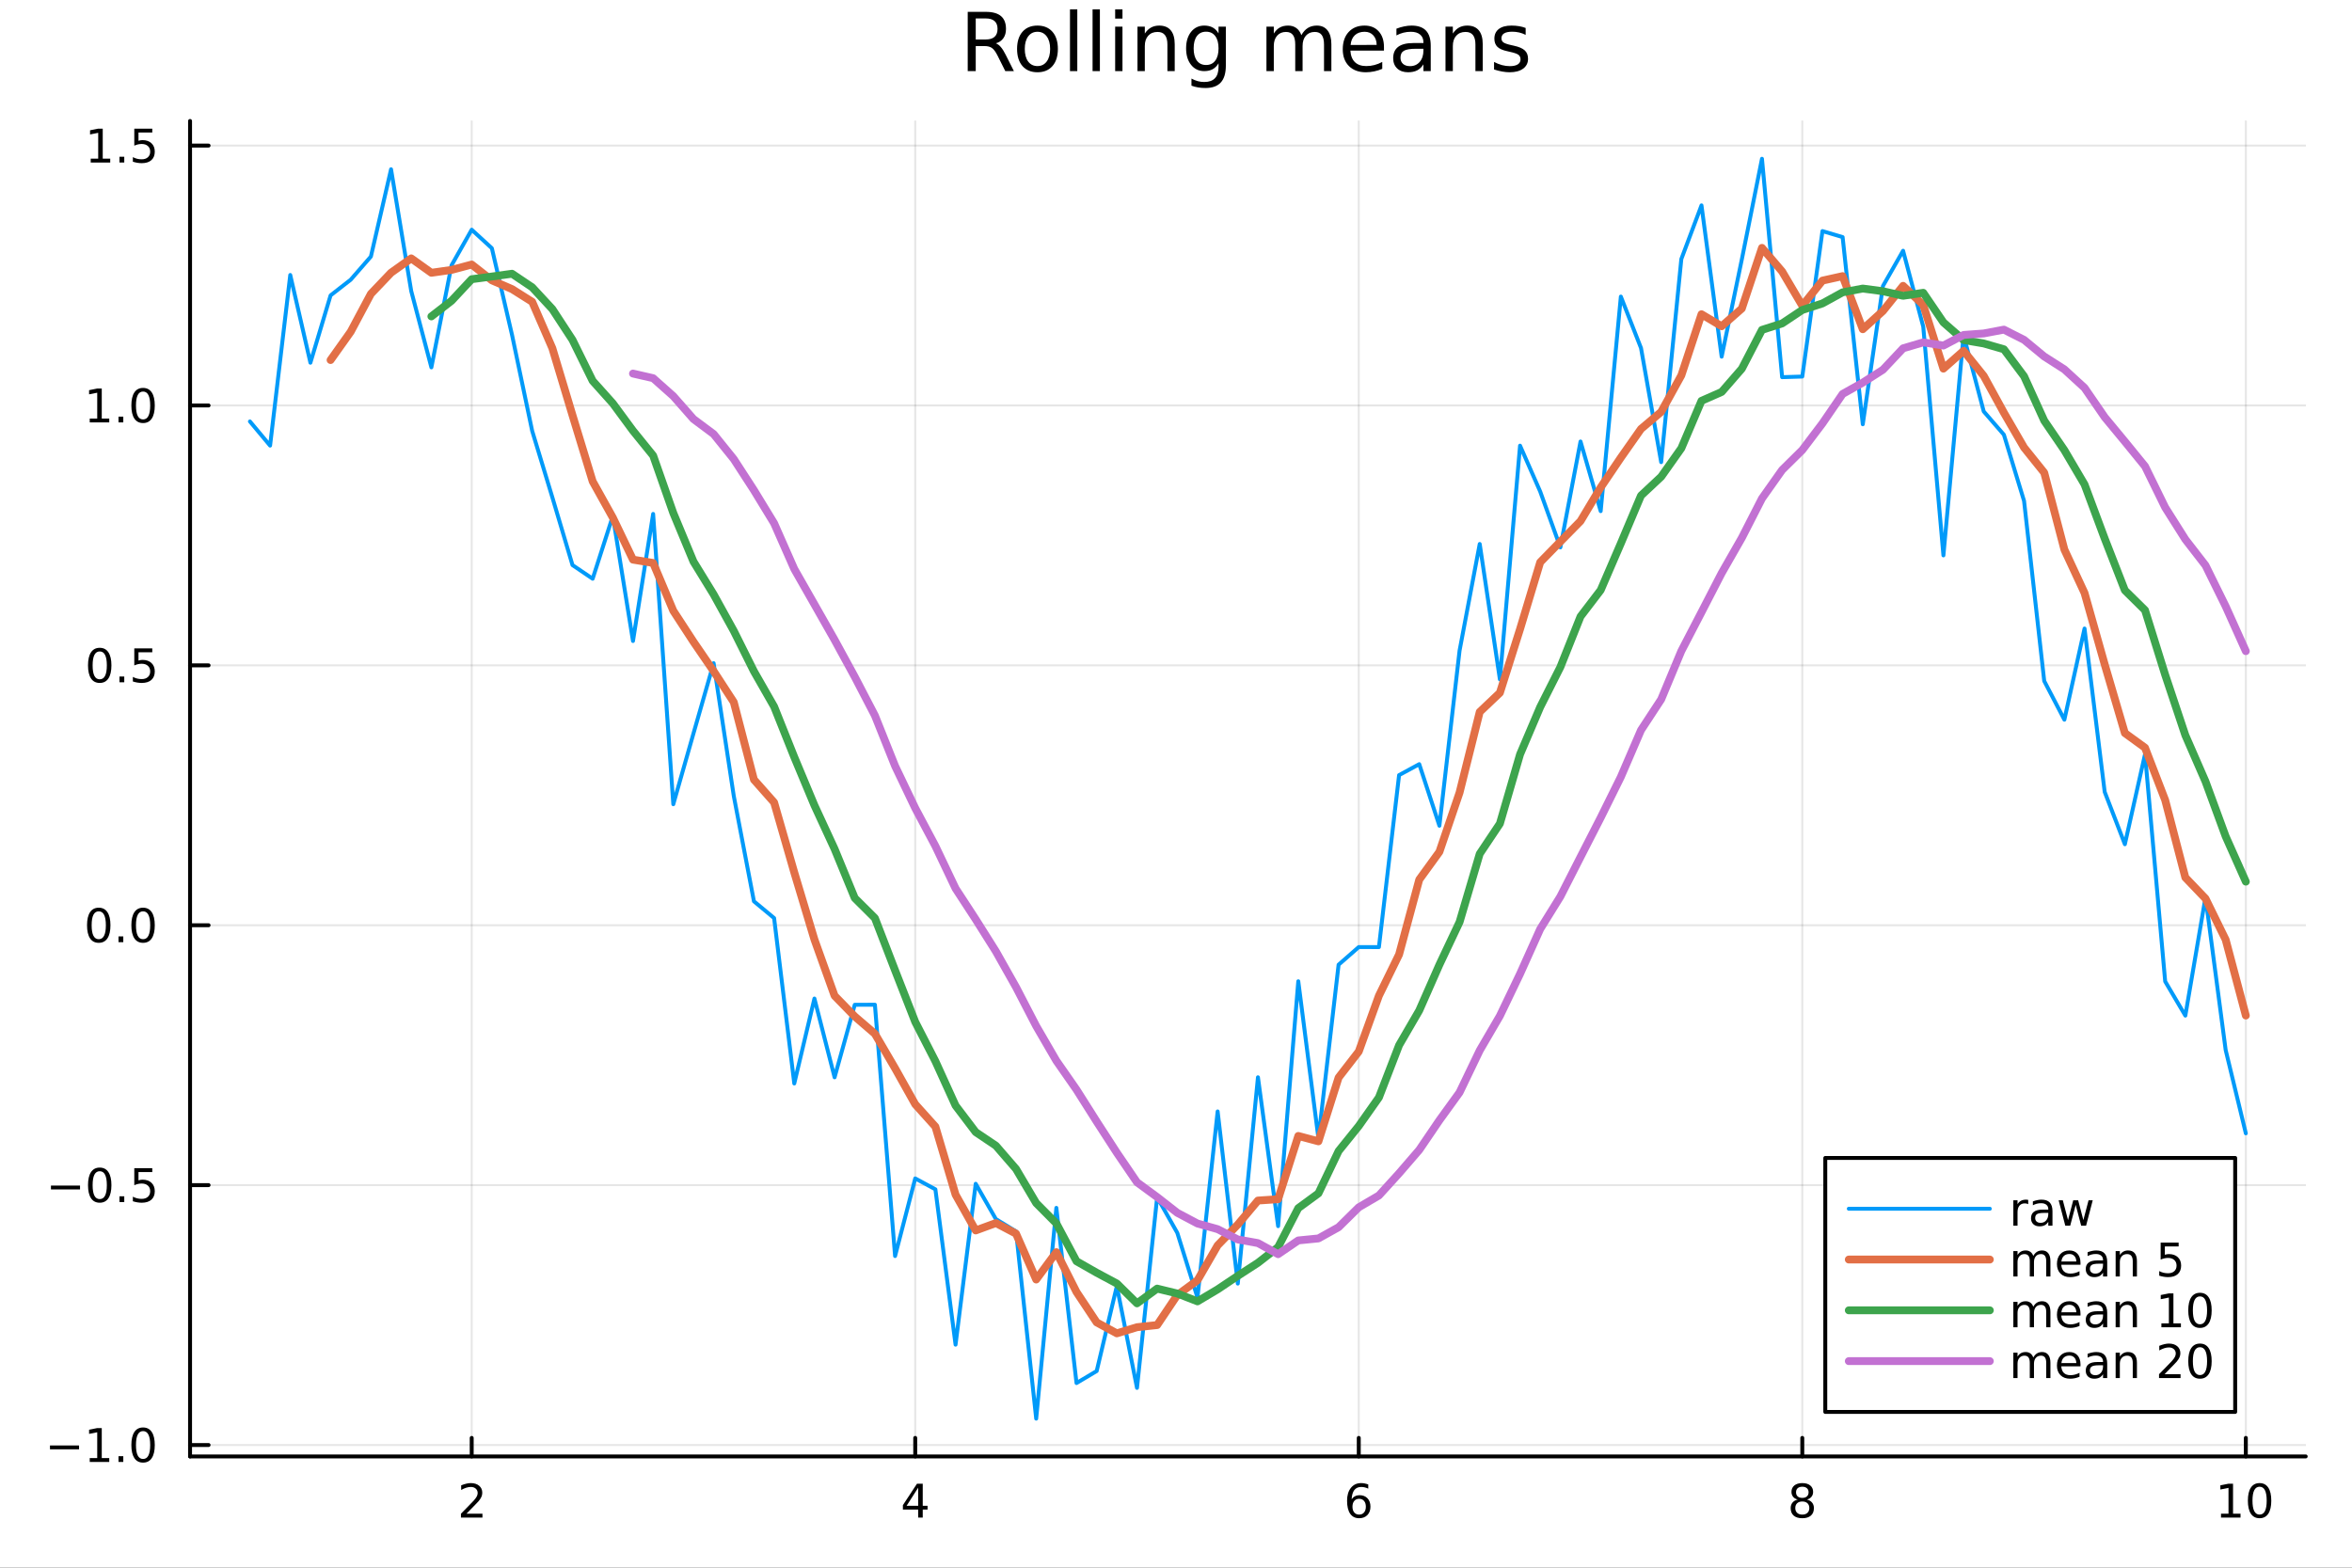 <?xml version="1.0" encoding="utf-8"?>
<svg xmlns="http://www.w3.org/2000/svg" xmlns:xlink="http://www.w3.org/1999/xlink" width="600" height="400" viewBox="0 0 2400 1600">
<rect x="0" y="0" width="2400" height="1600" fill="#333333" stroke="none"/>
<defs>
  <clipPath id="clip110">
    <rect x="0" y="0" width="2400" height="1600"/>
  </clipPath>
</defs>
<path clip-path="url(#clip110)" d="M0 1600 L2400 1600 L2400 0 L0 0  Z" fill="#ffffff" fill-rule="evenodd" fill-opacity="1"/>
<defs>
  <clipPath id="clip111">
    <rect x="480" y="0" width="1681" height="1600"/>
  </clipPath>
</defs>
<path clip-path="url(#clip110)" d="M193.936 1486.45 L2352.76 1486.45 L2352.76 123.472 L193.936 123.472  Z" fill="#ffffff" fill-rule="evenodd" fill-opacity="1"/>
<defs>
  <clipPath id="clip112">
    <rect x="193" y="123" width="2160" height="1364"/>
  </clipPath>
</defs>
<polyline clip-path="url(#clip112)" style="stroke:#000000; stroke-linecap:round; stroke-linejoin:round; stroke-width:2; stroke-opacity:0.1; fill:none" points="481.326,1486.45 481.326,123.472 "/>
<polyline clip-path="url(#clip112)" style="stroke:#000000; stroke-linecap:round; stroke-linejoin:round; stroke-width:2; stroke-opacity:0.1; fill:none" points="933.909,1486.45 933.909,123.472 "/>
<polyline clip-path="url(#clip112)" style="stroke:#000000; stroke-linecap:round; stroke-linejoin:round; stroke-width:2; stroke-opacity:0.1; fill:none" points="1386.49,1486.45 1386.49,123.472 "/>
<polyline clip-path="url(#clip112)" style="stroke:#000000; stroke-linecap:round; stroke-linejoin:round; stroke-width:2; stroke-opacity:0.1; fill:none" points="1839.07,1486.45 1839.07,123.472 "/>
<polyline clip-path="url(#clip112)" style="stroke:#000000; stroke-linecap:round; stroke-linejoin:round; stroke-width:2; stroke-opacity:0.1; fill:none" points="2291.66,1486.45 2291.66,123.472 "/>
<polyline clip-path="url(#clip110)" style="stroke:#000000; stroke-linecap:round; stroke-linejoin:round; stroke-width:4; stroke-opacity:1; fill:none" points="193.936,1486.45 2352.76,1486.45 "/>
<polyline clip-path="url(#clip110)" style="stroke:#000000; stroke-linecap:round; stroke-linejoin:round; stroke-width:4; stroke-opacity:1; fill:none" points="481.326,1486.45 481.326,1467.55 "/>
<polyline clip-path="url(#clip110)" style="stroke:#000000; stroke-linecap:round; stroke-linejoin:round; stroke-width:4; stroke-opacity:1; fill:none" points="933.909,1486.45 933.909,1467.55 "/>
<polyline clip-path="url(#clip110)" style="stroke:#000000; stroke-linecap:round; stroke-linejoin:round; stroke-width:4; stroke-opacity:1; fill:none" points="1386.49,1486.45 1386.49,1467.55 "/>
<polyline clip-path="url(#clip110)" style="stroke:#000000; stroke-linecap:round; stroke-linejoin:round; stroke-width:4; stroke-opacity:1; fill:none" points="1839.07,1486.45 1839.07,1467.55 "/>
<polyline clip-path="url(#clip110)" style="stroke:#000000; stroke-linecap:round; stroke-linejoin:round; stroke-width:4; stroke-opacity:1; fill:none" points="2291.66,1486.45 2291.66,1467.55 "/>
<path clip-path="url(#clip110)" d="M475.979 1544.91 L492.298 1544.91 L492.298 1548.85 L470.354 1548.85 L470.354 1544.91 Q473.016 1542.16 477.599 1537.53 Q482.206 1532.88 483.386 1531.53 Q485.632 1529.01 486.511 1527.27 Q487.414 1525.51 487.414 1523.82 Q487.414 1521.07 485.47 1519.33 Q483.548 1517.6 480.446 1517.6 Q478.247 1517.6 475.794 1518.36 Q473.363 1519.13 470.585 1520.68 L470.585 1515.95 Q473.409 1514.82 475.863 1514.24 Q478.317 1513.66 480.354 1513.66 Q485.724 1513.66 488.919 1516.35 Q492.113 1519.03 492.113 1523.52 Q492.113 1525.65 491.303 1527.57 Q490.516 1529.47 488.409 1532.07 Q487.831 1532.74 484.729 1535.95 Q481.627 1539.15 475.979 1544.91 Z" fill="#000000" fill-rule="nonzero" fill-opacity="1" /><path clip-path="url(#clip110)" d="M936.918 1518.36 L925.113 1536.81 L936.918 1536.81 L936.918 1518.36 M935.691 1514.29 L941.571 1514.29 L941.571 1536.81 L946.501 1536.81 L946.501 1540.7 L941.571 1540.7 L941.571 1548.85 L936.918 1548.85 L936.918 1540.7 L921.316 1540.7 L921.316 1536.19 L935.691 1514.29 Z" fill="#000000" fill-rule="nonzero" fill-opacity="1" /><path clip-path="url(#clip110)" d="M1386.9 1529.7 Q1383.75 1529.7 1381.9 1531.86 Q1380.07 1534.01 1380.07 1537.76 Q1380.07 1541.49 1381.9 1543.66 Q1383.75 1545.82 1386.9 1545.82 Q1390.04 1545.82 1391.87 1543.66 Q1393.73 1541.49 1393.73 1537.76 Q1393.73 1534.01 1391.87 1531.86 Q1390.04 1529.7 1386.9 1529.7 M1396.18 1515.05 L1396.18 1519.31 Q1394.42 1518.48 1392.61 1518.04 Q1390.83 1517.6 1389.07 1517.6 Q1384.44 1517.6 1381.99 1520.72 Q1379.56 1523.85 1379.21 1530.17 Q1380.58 1528.15 1382.64 1527.09 Q1384.7 1526 1387.17 1526 Q1392.38 1526 1395.39 1529.17 Q1398.42 1532.32 1398.42 1537.76 Q1398.42 1543.08 1395.28 1546.3 Q1392.13 1549.52 1386.9 1549.52 Q1380.9 1549.52 1377.73 1544.94 Q1374.56 1540.33 1374.56 1531.6 Q1374.56 1523.41 1378.45 1518.55 Q1382.34 1513.66 1388.89 1513.66 Q1390.65 1513.66 1392.43 1514.01 Q1394.23 1514.36 1396.18 1515.05 Z" fill="#000000" fill-rule="nonzero" fill-opacity="1" /><path clip-path="url(#clip110)" d="M1839.07 1532.44 Q1835.74 1532.44 1833.82 1534.22 Q1831.92 1536 1831.92 1539.13 Q1831.92 1542.25 1833.82 1544.03 Q1835.74 1545.82 1839.07 1545.82 Q1842.41 1545.82 1844.33 1544.03 Q1846.25 1542.23 1846.25 1539.13 Q1846.25 1536 1844.33 1534.22 Q1842.43 1532.44 1839.07 1532.44 M1834.4 1530.45 Q1831.39 1529.7 1829.7 1527.64 Q1828.03 1525.58 1828.03 1522.62 Q1828.03 1518.48 1830.97 1516.07 Q1833.94 1513.66 1839.07 1513.66 Q1844.24 1513.66 1847.18 1516.07 Q1850.12 1518.48 1850.12 1522.62 Q1850.12 1525.58 1848.43 1527.64 Q1846.76 1529.7 1843.77 1530.45 Q1847.15 1531.23 1849.03 1533.52 Q1850.93 1535.82 1850.93 1539.13 Q1850.93 1544.15 1847.85 1546.83 Q1844.79 1549.52 1839.07 1549.52 Q1833.36 1549.52 1830.28 1546.83 Q1827.22 1544.15 1827.22 1539.13 Q1827.22 1535.82 1829.12 1533.52 Q1831.02 1531.23 1834.4 1530.45 M1832.69 1523.06 Q1832.69 1525.75 1834.35 1527.25 Q1836.04 1528.76 1839.07 1528.76 Q1842.08 1528.76 1843.77 1527.25 Q1845.49 1525.75 1845.49 1523.06 Q1845.49 1520.38 1843.77 1518.87 Q1842.08 1517.37 1839.07 1517.37 Q1836.04 1517.37 1834.35 1518.87 Q1832.69 1520.38 1832.69 1523.06 Z" fill="#000000" fill-rule="nonzero" fill-opacity="1" /><path clip-path="url(#clip110)" d="M2266.34 1544.91 L2273.98 1544.91 L2273.98 1518.55 L2265.67 1520.21 L2265.67 1515.95 L2273.94 1514.29 L2278.61 1514.29 L2278.61 1544.91 L2286.25 1544.91 L2286.25 1548.85 L2266.34 1548.85 L2266.34 1544.91 Z" fill="#000000" fill-rule="nonzero" fill-opacity="1" /><path clip-path="url(#clip110)" d="M2305.7 1517.37 Q2302.09 1517.37 2300.26 1520.93 Q2298.45 1524.47 2298.45 1531.6 Q2298.45 1538.71 2300.26 1542.27 Q2302.09 1545.82 2305.7 1545.82 Q2309.33 1545.82 2311.14 1542.27 Q2312.96 1538.71 2312.96 1531.6 Q2312.96 1524.47 2311.14 1520.93 Q2309.33 1517.37 2305.7 1517.37 M2305.7 1513.66 Q2311.51 1513.66 2314.56 1518.27 Q2317.64 1522.85 2317.64 1531.6 Q2317.64 1540.33 2314.56 1544.94 Q2311.51 1549.52 2305.7 1549.52 Q2299.89 1549.52 2296.81 1544.94 Q2293.75 1540.33 2293.75 1531.6 Q2293.75 1522.85 2296.81 1518.27 Q2299.89 1513.66 2305.7 1513.66 Z" fill="#000000" fill-rule="nonzero" fill-opacity="1" /><polyline clip-path="url(#clip112)" style="stroke:#000000; stroke-linecap:round; stroke-linejoin:round; stroke-width:2; stroke-opacity:0.1; fill:none" points="193.936,1474.8 2352.76,1474.8 "/>
<polyline clip-path="url(#clip112)" style="stroke:#000000; stroke-linecap:round; stroke-linejoin:round; stroke-width:2; stroke-opacity:0.1; fill:none" points="193.936,1209.56 2352.76,1209.56 "/>
<polyline clip-path="url(#clip112)" style="stroke:#000000; stroke-linecap:round; stroke-linejoin:round; stroke-width:2; stroke-opacity:0.1; fill:none" points="193.936,944.315 2352.76,944.315 "/>
<polyline clip-path="url(#clip112)" style="stroke:#000000; stroke-linecap:round; stroke-linejoin:round; stroke-width:2; stroke-opacity:0.1; fill:none" points="193.936,679.07 2352.76,679.07 "/>
<polyline clip-path="url(#clip112)" style="stroke:#000000; stroke-linecap:round; stroke-linejoin:round; stroke-width:2; stroke-opacity:0.1; fill:none" points="193.936,413.825 2352.76,413.825 "/>
<polyline clip-path="url(#clip112)" style="stroke:#000000; stroke-linecap:round; stroke-linejoin:round; stroke-width:2; stroke-opacity:0.1; fill:none" points="193.936,148.58 2352.76,148.58 "/>
<polyline clip-path="url(#clip110)" style="stroke:#000000; stroke-linecap:round; stroke-linejoin:round; stroke-width:4; stroke-opacity:1; fill:none" points="193.936,1486.45 193.936,123.472 "/>
<polyline clip-path="url(#clip110)" style="stroke:#000000; stroke-linecap:round; stroke-linejoin:round; stroke-width:4; stroke-opacity:1; fill:none" points="193.936,1474.8 212.834,1474.8 "/>
<polyline clip-path="url(#clip110)" style="stroke:#000000; stroke-linecap:round; stroke-linejoin:round; stroke-width:4; stroke-opacity:1; fill:none" points="193.936,1209.56 212.834,1209.56 "/>
<polyline clip-path="url(#clip110)" style="stroke:#000000; stroke-linecap:round; stroke-linejoin:round; stroke-width:4; stroke-opacity:1; fill:none" points="193.936,944.315 212.834,944.315 "/>
<polyline clip-path="url(#clip110)" style="stroke:#000000; stroke-linecap:round; stroke-linejoin:round; stroke-width:4; stroke-opacity:1; fill:none" points="193.936,679.07 212.834,679.07 "/>
<polyline clip-path="url(#clip110)" style="stroke:#000000; stroke-linecap:round; stroke-linejoin:round; stroke-width:4; stroke-opacity:1; fill:none" points="193.936,413.825 212.834,413.825 "/>
<polyline clip-path="url(#clip110)" style="stroke:#000000; stroke-linecap:round; stroke-linejoin:round; stroke-width:4; stroke-opacity:1; fill:none" points="193.936,148.58 212.834,148.58 "/>
<path clip-path="url(#clip110)" d="M50.992 1475.26 L80.668 1475.26 L80.668 1479.19 L50.992 1479.19 L50.992 1475.26 Z" fill="#000000" fill-rule="nonzero" fill-opacity="1" /><path clip-path="url(#clip110)" d="M91.571 1488.15 L99.21 1488.15 L99.21 1461.78 L90.899 1463.45 L90.899 1459.19 L99.163 1457.52 L103.839 1457.52 L103.839 1488.15 L111.478 1488.15 L111.478 1492.08 L91.571 1492.08 L91.571 1488.15 Z" fill="#000000" fill-rule="nonzero" fill-opacity="1" /><path clip-path="url(#clip110)" d="M120.922 1486.21 L125.807 1486.21 L125.807 1492.08 L120.922 1492.08 L120.922 1486.21 Z" fill="#000000" fill-rule="nonzero" fill-opacity="1" /><path clip-path="url(#clip110)" d="M145.992 1460.6 Q142.381 1460.6 140.552 1464.17 Q138.746 1467.71 138.746 1474.84 Q138.746 1481.95 140.552 1485.51 Q142.381 1489.05 145.992 1489.05 Q149.626 1489.05 151.431 1485.51 Q153.26 1481.95 153.26 1474.84 Q153.26 1467.71 151.431 1464.17 Q149.626 1460.6 145.992 1460.6 M145.992 1456.9 Q151.802 1456.9 154.857 1461.51 Q157.936 1466.09 157.936 1474.84 Q157.936 1483.57 154.857 1488.17 Q151.802 1492.76 145.992 1492.76 Q140.181 1492.76 137.103 1488.17 Q134.047 1483.57 134.047 1474.84 Q134.047 1466.09 137.103 1461.51 Q140.181 1456.9 145.992 1456.9 Z" fill="#000000" fill-rule="nonzero" fill-opacity="1" /><path clip-path="url(#clip110)" d="M51.987 1210.01 L81.663 1210.01 L81.663 1213.95 L51.987 1213.95 L51.987 1210.01 Z" fill="#000000" fill-rule="nonzero" fill-opacity="1" /><path clip-path="url(#clip110)" d="M101.756 1195.36 Q98.145 1195.36 96.316 1198.92 Q94.51 1202.46 94.51 1209.59 Q94.51 1216.7 96.316 1220.27 Q98.145 1223.81 101.756 1223.81 Q105.39 1223.81 107.196 1220.27 Q109.024 1216.7 109.024 1209.59 Q109.024 1202.46 107.196 1198.92 Q105.39 1195.36 101.756 1195.36 M101.756 1191.65 Q107.566 1191.65 110.621 1196.26 Q113.7 1200.84 113.7 1209.59 Q113.7 1218.32 110.621 1222.93 Q107.566 1227.51 101.756 1227.51 Q95.946 1227.51 92.867 1222.93 Q89.811 1218.32 89.811 1209.59 Q89.811 1200.84 92.867 1196.26 Q95.946 1191.65 101.756 1191.65 Z" fill="#000000" fill-rule="nonzero" fill-opacity="1" /><path clip-path="url(#clip110)" d="M121.918 1220.96 L126.802 1220.96 L126.802 1226.84 L121.918 1226.84 L121.918 1220.96 Z" fill="#000000" fill-rule="nonzero" fill-opacity="1" /><path clip-path="url(#clip110)" d="M137.033 1192.28 L155.39 1192.28 L155.39 1196.21 L141.316 1196.21 L141.316 1204.69 Q142.334 1204.34 143.353 1204.18 Q144.371 1203.99 145.39 1203.99 Q151.177 1203.99 154.556 1207.16 Q157.936 1210.34 157.936 1215.75 Q157.936 1221.33 154.464 1224.43 Q150.992 1227.51 144.672 1227.51 Q142.496 1227.51 140.228 1227.14 Q137.982 1226.77 135.575 1226.03 L135.575 1221.33 Q137.658 1222.46 139.881 1223.02 Q142.103 1223.58 144.58 1223.58 Q148.584 1223.58 150.922 1221.47 Q153.26 1219.36 153.26 1215.75 Q153.26 1212.14 150.922 1210.03 Q148.584 1207.93 144.58 1207.93 Q142.705 1207.93 140.83 1208.34 Q138.978 1208.76 137.033 1209.64 L137.033 1192.28 Z" fill="#000000" fill-rule="nonzero" fill-opacity="1" /><path clip-path="url(#clip110)" d="M100.76 930.114 Q97.149 930.114 95.321 933.678 Q93.515 937.22 93.515 944.35 Q93.515 951.456 95.321 955.021 Q97.149 958.563 100.76 958.563 Q104.395 958.563 106.2 955.021 Q108.029 951.456 108.029 944.35 Q108.029 937.22 106.2 933.678 Q104.395 930.114 100.76 930.114 M100.76 926.41 Q106.571 926.41 109.626 931.016 Q112.705 935.6 112.705 944.35 Q112.705 953.077 109.626 957.683 Q106.571 962.266 100.76 962.266 Q94.95 962.266 91.871 957.683 Q88.816 953.077 88.816 944.35 Q88.816 935.6 91.871 931.016 Q94.95 926.41 100.76 926.41 Z" fill="#000000" fill-rule="nonzero" fill-opacity="1" /><path clip-path="url(#clip110)" d="M120.922 955.715 L125.807 955.715 L125.807 961.595 L120.922 961.595 L120.922 955.715 Z" fill="#000000" fill-rule="nonzero" fill-opacity="1" /><path clip-path="url(#clip110)" d="M145.992 930.114 Q142.381 930.114 140.552 933.678 Q138.746 937.22 138.746 944.35 Q138.746 951.456 140.552 955.021 Q142.381 958.563 145.992 958.563 Q149.626 958.563 151.431 955.021 Q153.26 951.456 153.26 944.35 Q153.26 937.22 151.431 933.678 Q149.626 930.114 145.992 930.114 M145.992 926.41 Q151.802 926.41 154.857 931.016 Q157.936 935.6 157.936 944.35 Q157.936 953.077 154.857 957.683 Q151.802 962.266 145.992 962.266 Q140.181 962.266 137.103 957.683 Q134.047 953.077 134.047 944.35 Q134.047 935.6 137.103 931.016 Q140.181 926.41 145.992 926.41 Z" fill="#000000" fill-rule="nonzero" fill-opacity="1" /><path clip-path="url(#clip110)" d="M101.756 664.869 Q98.145 664.869 96.316 668.434 Q94.51 671.975 94.51 679.105 Q94.51 686.211 96.316 689.776 Q98.145 693.318 101.756 693.318 Q105.39 693.318 107.196 689.776 Q109.024 686.211 109.024 679.105 Q109.024 671.975 107.196 668.434 Q105.39 664.869 101.756 664.869 M101.756 661.165 Q107.566 661.165 110.621 665.772 Q113.7 670.355 113.7 679.105 Q113.7 687.832 110.621 692.438 Q107.566 697.021 101.756 697.021 Q95.946 697.021 92.867 692.438 Q89.811 687.832 89.811 679.105 Q89.811 670.355 92.867 665.772 Q95.946 661.165 101.756 661.165 Z" fill="#000000" fill-rule="nonzero" fill-opacity="1" /><path clip-path="url(#clip110)" d="M121.918 690.471 L126.802 690.471 L126.802 696.35 L121.918 696.35 L121.918 690.471 Z" fill="#000000" fill-rule="nonzero" fill-opacity="1" /><path clip-path="url(#clip110)" d="M137.033 661.79 L155.39 661.79 L155.39 665.725 L141.316 665.725 L141.316 674.197 Q142.334 673.85 143.353 673.688 Q144.371 673.503 145.39 673.503 Q151.177 673.503 154.556 676.674 Q157.936 679.846 157.936 685.262 Q157.936 690.841 154.464 693.943 Q150.992 697.021 144.672 697.021 Q142.496 697.021 140.228 696.651 Q137.982 696.281 135.575 695.54 L135.575 690.841 Q137.658 691.975 139.881 692.531 Q142.103 693.086 144.58 693.086 Q148.584 693.086 150.922 690.98 Q153.26 688.873 153.26 685.262 Q153.26 681.651 150.922 679.545 Q148.584 677.438 144.58 677.438 Q142.705 677.438 140.83 677.855 Q138.978 678.272 137.033 679.151 L137.033 661.79 Z" fill="#000000" fill-rule="nonzero" fill-opacity="1" /><path clip-path="url(#clip110)" d="M91.571 427.17 L99.21 427.17 L99.21 400.805 L90.899 402.471 L90.899 398.212 L99.163 396.545 L103.839 396.545 L103.839 427.17 L111.478 427.17 L111.478 431.105 L91.571 431.105 L91.571 427.17 Z" fill="#000000" fill-rule="nonzero" fill-opacity="1" /><path clip-path="url(#clip110)" d="M120.922 425.226 L125.807 425.226 L125.807 431.105 L120.922 431.105 L120.922 425.226 Z" fill="#000000" fill-rule="nonzero" fill-opacity="1" /><path clip-path="url(#clip110)" d="M145.992 399.624 Q142.381 399.624 140.552 403.189 Q138.746 406.73 138.746 413.86 Q138.746 420.966 140.552 424.531 Q142.381 428.073 145.992 428.073 Q149.626 428.073 151.431 424.531 Q153.26 420.966 153.26 413.86 Q153.26 406.73 151.431 403.189 Q149.626 399.624 145.992 399.624 M145.992 395.92 Q151.802 395.92 154.857 400.527 Q157.936 405.11 157.936 413.86 Q157.936 422.587 154.857 427.193 Q151.802 431.777 145.992 431.777 Q140.181 431.777 137.103 427.193 Q134.047 422.587 134.047 413.86 Q134.047 405.11 137.103 400.527 Q140.181 395.92 145.992 395.92 Z" fill="#000000" fill-rule="nonzero" fill-opacity="1" /><path clip-path="url(#clip110)" d="M92.566 161.925 L100.205 161.925 L100.205 135.56 L91.895 137.226 L91.895 132.967 L100.159 131.3 L104.834 131.3 L104.834 161.925 L112.473 161.925 L112.473 165.86 L92.566 165.86 L92.566 161.925 Z" fill="#000000" fill-rule="nonzero" fill-opacity="1" /><path clip-path="url(#clip110)" d="M121.918 159.981 L126.802 159.981 L126.802 165.86 L121.918 165.86 L121.918 159.981 Z" fill="#000000" fill-rule="nonzero" fill-opacity="1" /><path clip-path="url(#clip110)" d="M137.033 131.3 L155.39 131.3 L155.39 135.236 L141.316 135.236 L141.316 143.708 Q142.334 143.361 143.353 143.199 Q144.371 143.013 145.39 143.013 Q151.177 143.013 154.556 146.185 Q157.936 149.356 157.936 154.773 Q157.936 160.351 154.464 163.453 Q150.992 166.532 144.672 166.532 Q142.496 166.532 140.228 166.161 Q137.982 165.791 135.575 165.05 L135.575 160.351 Q137.658 161.486 139.881 162.041 Q142.103 162.597 144.58 162.597 Q148.584 162.597 150.922 160.49 Q153.26 158.384 153.26 154.773 Q153.26 151.161 150.922 149.055 Q148.584 146.949 144.58 146.949 Q142.705 146.949 140.83 147.365 Q138.978 147.782 137.033 148.661 L137.033 131.3 Z" fill="#000000" fill-rule="nonzero" fill-opacity="1" /><path clip-path="url(#clip110)" d="M1016.15 44.22 Q1018.79 45.111 1021.26 48.028 Q1023.77 50.944 1026.28 56.048 L1034.59 72.576 L1025.8 72.576 L1018.06 57.061 Q1015.06 50.985 1012.22 49 Q1009.43 47.015 1004.57 47.015 L995.656 47.015 L995.656 72.576 L987.474 72.576 L987.474 12.096 L1005.95 12.096 Q1016.32 12.096 1021.42 16.43 Q1026.52 20.765 1026.52 29.515 Q1026.52 35.227 1023.85 38.994 Q1021.22 42.761 1016.15 44.22 M995.656 18.82 L995.656 40.29 L1005.95 40.29 Q1011.86 40.29 1014.86 37.576 Q1017.9 34.822 1017.9 29.515 Q1017.9 24.208 1014.86 21.535 Q1011.86 18.82 1005.95 18.82 L995.656 18.82 Z" fill="#000000" fill-rule="nonzero" fill-opacity="1" /><path clip-path="url(#clip110)" d="M1058.65 32.431 Q1052.65 32.431 1049.17 37.131 Q1045.69 41.789 1045.69 49.931 Q1045.69 58.074 1049.13 62.773 Q1052.61 67.431 1058.65 67.431 Q1064.6 67.431 1068.09 62.732 Q1071.57 58.033 1071.57 49.931 Q1071.57 41.87 1068.09 37.171 Q1064.6 32.431 1058.65 32.431 M1058.65 26.112 Q1068.37 26.112 1073.92 32.431 Q1079.47 38.751 1079.47 49.931 Q1079.47 61.071 1073.92 67.431 Q1068.37 73.751 1058.65 73.751 Q1048.89 73.751 1043.34 67.431 Q1037.83 61.071 1037.83 49.931 Q1037.83 38.751 1043.34 32.431 Q1048.89 26.112 1058.65 26.112 Z" fill="#000000" fill-rule="nonzero" fill-opacity="1" /><path clip-path="url(#clip110)" d="M1091.82 9.544 L1099.28 9.544 L1099.28 72.576 L1091.82 72.576 L1091.82 9.544 Z" fill="#000000" fill-rule="nonzero" fill-opacity="1" /><path clip-path="url(#clip110)" d="M1114.87 9.544 L1122.33 9.544 L1122.33 72.576 L1114.87 72.576 L1114.87 9.544 Z" fill="#000000" fill-rule="nonzero" fill-opacity="1" /><path clip-path="url(#clip110)" d="M1137.92 27.206 L1145.38 27.206 L1145.38 72.576 L1137.92 72.576 L1137.92 27.206 M1137.92 9.544 L1145.38 9.544 L1145.38 18.983 L1137.92 18.983 L1137.92 9.544 Z" fill="#000000" fill-rule="nonzero" fill-opacity="1" /><path clip-path="url(#clip110)" d="M1198.69 45.192 L1198.69 72.576 L1191.23 72.576 L1191.23 45.435 Q1191.23 38.994 1188.72 35.794 Q1186.21 32.594 1181.19 32.594 Q1175.15 32.594 1171.67 36.442 Q1168.18 40.29 1168.18 46.934 L1168.18 72.576 L1160.69 72.576 L1160.69 27.206 L1168.18 27.206 L1168.18 34.254 Q1170.86 30.163 1174.46 28.138 Q1178.11 26.112 1182.85 26.112 Q1190.67 26.112 1194.68 30.973 Q1198.69 35.794 1198.69 45.192 Z" fill="#000000" fill-rule="nonzero" fill-opacity="1" /><path clip-path="url(#clip110)" d="M1243.41 49.364 Q1243.41 41.263 1240.05 36.806 Q1236.73 32.35 1230.69 32.35 Q1224.69 32.35 1221.33 36.806 Q1218.01 41.263 1218.01 49.364 Q1218.01 57.426 1221.33 61.882 Q1224.69 66.338 1230.69 66.338 Q1236.73 66.338 1240.05 61.882 Q1243.41 57.426 1243.41 49.364 M1250.86 66.945 Q1250.86 78.531 1245.72 84.162 Q1240.57 89.833 1229.96 89.833 Q1226.03 89.833 1222.55 89.225 Q1219.06 88.658 1215.78 87.443 L1215.78 80.192 Q1219.06 81.974 1222.26 82.825 Q1225.46 83.675 1228.79 83.675 Q1236.12 83.675 1239.76 79.827 Q1243.41 76.019 1243.41 68.282 L1243.41 64.596 Q1241.1 68.606 1237.5 70.591 Q1233.89 72.576 1228.87 72.576 Q1220.52 72.576 1215.42 66.216 Q1210.31 59.856 1210.31 49.364 Q1210.31 38.832 1215.42 32.472 Q1220.52 26.112 1228.87 26.112 Q1233.89 26.112 1237.5 28.097 Q1241.1 30.082 1243.41 34.092 L1243.41 27.206 L1250.86 27.206 L1250.86 66.945 Z" fill="#000000" fill-rule="nonzero" fill-opacity="1" /><path clip-path="url(#clip110)" d="M1327.91 35.915 Q1330.71 30.892 1334.6 28.502 Q1338.48 26.112 1343.75 26.112 Q1350.84 26.112 1354.69 31.095 Q1358.54 36.037 1358.54 45.192 L1358.54 72.576 L1351.04 72.576 L1351.04 45.435 Q1351.04 38.913 1348.73 35.753 Q1346.42 32.594 1341.68 32.594 Q1335.89 32.594 1332.53 36.442 Q1329.17 40.29 1329.17 46.934 L1329.17 72.576 L1321.67 72.576 L1321.67 45.435 Q1321.67 38.873 1319.36 35.753 Q1317.06 32.594 1312.23 32.594 Q1306.52 32.594 1303.16 36.482 Q1299.8 40.331 1299.8 46.934 L1299.8 72.576 L1292.3 72.576 L1292.3 27.206 L1299.8 27.206 L1299.8 34.254 Q1302.35 30.082 1305.92 28.097 Q1309.48 26.112 1314.38 26.112 Q1319.32 26.112 1322.77 28.624 Q1326.25 31.135 1327.91 35.915 Z" fill="#000000" fill-rule="nonzero" fill-opacity="1" /><path clip-path="url(#clip110)" d="M1412.21 48.028 L1412.21 51.673 L1377.94 51.673 Q1378.43 59.37 1382.56 63.421 Q1386.73 67.431 1394.14 67.431 Q1398.44 67.431 1402.45 66.378 Q1406.5 65.325 1410.47 63.218 L1410.47 70.267 Q1406.46 71.968 1402.25 72.86 Q1398.03 73.751 1393.7 73.751 Q1382.84 73.751 1376.48 67.431 Q1370.16 61.112 1370.16 50.337 Q1370.16 39.197 1376.16 32.675 Q1382.19 26.112 1392.4 26.112 Q1401.56 26.112 1406.86 32.026 Q1412.21 37.9 1412.21 48.028 M1404.76 45.84 Q1404.68 39.723 1401.31 36.077 Q1397.99 32.431 1392.48 32.431 Q1386.24 32.431 1382.48 35.956 Q1378.75 39.48 1378.18 45.88 L1404.76 45.84 Z" fill="#000000" fill-rule="nonzero" fill-opacity="1" /><path clip-path="url(#clip110)" d="M1445.06 49.769 Q1436.03 49.769 1432.55 51.835 Q1429.06 53.901 1429.06 58.884 Q1429.06 62.854 1431.66 65.203 Q1434.29 67.512 1438.78 67.512 Q1444.98 67.512 1448.71 63.137 Q1452.48 58.722 1452.48 51.43 L1452.48 49.769 L1445.06 49.769 M1459.93 46.691 L1459.93 72.576 L1452.48 72.576 L1452.48 65.689 Q1449.92 69.821 1446.12 71.806 Q1442.31 73.751 1436.8 73.751 Q1429.83 73.751 1425.7 69.862 Q1421.61 65.933 1421.61 59.37 Q1421.61 51.714 1426.71 47.825 Q1431.86 43.936 1442.03 43.936 L1452.48 43.936 L1452.48 43.207 Q1452.48 38.062 1449.07 35.267 Q1445.71 32.431 1439.6 32.431 Q1435.71 32.431 1432.02 33.363 Q1428.33 34.295 1424.93 36.158 L1424.93 29.272 Q1429.02 27.692 1432.87 26.922 Q1436.72 26.112 1440.36 26.112 Q1450.21 26.112 1455.07 31.216 Q1459.93 36.32 1459.93 46.691 Z" fill="#000000" fill-rule="nonzero" fill-opacity="1" /><path clip-path="url(#clip110)" d="M1513 45.192 L1513 72.576 L1505.54 72.576 L1505.54 45.435 Q1505.54 38.994 1503.03 35.794 Q1500.52 32.594 1495.5 32.594 Q1489.46 32.594 1485.98 36.442 Q1482.49 40.29 1482.49 46.934 L1482.49 72.576 L1475 72.576 L1475 27.206 L1482.49 27.206 L1482.49 34.254 Q1485.17 30.163 1488.77 28.138 Q1492.42 26.112 1497.16 26.112 Q1504.98 26.112 1508.99 30.973 Q1513 35.794 1513 45.192 Z" fill="#000000" fill-rule="nonzero" fill-opacity="1" /><path clip-path="url(#clip110)" d="M1556.79 28.543 L1556.79 35.591 Q1553.63 33.971 1550.23 33.161 Q1546.82 32.35 1543.18 32.35 Q1537.63 32.35 1534.83 34.052 Q1532.08 35.753 1532.08 39.156 Q1532.08 41.749 1534.06 43.248 Q1536.05 44.706 1542.04 46.043 L1544.59 46.61 Q1552.53 48.311 1555.86 51.43 Q1559.22 54.509 1559.22 60.059 Q1559.22 66.378 1554.2 70.064 Q1549.21 73.751 1540.46 73.751 Q1536.82 73.751 1532.85 73.022 Q1528.92 72.333 1524.54 70.915 L1524.54 63.218 Q1528.67 65.365 1532.68 66.459 Q1536.7 67.512 1540.62 67.512 Q1545.89 67.512 1548.73 65.73 Q1551.56 63.907 1551.56 60.626 Q1551.56 57.588 1549.5 55.967 Q1547.47 54.347 1540.54 52.848 L1537.95 52.24 Q1531.02 50.782 1527.95 47.785 Q1524.87 44.746 1524.87 39.48 Q1524.87 33.08 1529.4 29.596 Q1533.94 26.112 1542.29 26.112 Q1546.42 26.112 1550.06 26.72 Q1553.71 27.327 1556.79 28.543 Z" fill="#000000" fill-rule="nonzero" fill-opacity="1" /><polyline clip-path="url(#clip112)" style="stroke:#009af9; stroke-linecap:round; stroke-linejoin:round; stroke-width:4; stroke-opacity:1; fill:none" points="255.035,430.149 275.607,454.777 296.179,280.665 316.751,370.189 337.322,301.498 357.894,285.441 378.466,261.829 399.038,172.765 419.61,297.016 440.182,374.945 460.754,270.778 481.326,234.45 501.898,253.329 522.47,341.776 543.042,439.79 563.614,507.575 584.186,576.746 604.758,590.66 625.33,526.644 645.902,654.219 666.474,524.513 687.046,820.807 707.617,748.588 728.189,676.852 748.761,812.455 769.333,919.906 789.905,936.996 810.477,1105.82 831.049,1019.15 851.621,1099.53 872.193,1025.5 892.765,1025.43 913.337,1281.94 933.909,1202.72 954.481,1213.83 975.053,1372.37 995.625,1208.18 1016.2,1244.22 1036.77,1256.79 1057.34,1447.87 1077.91,1232.76 1098.48,1411.56 1119.06,1399.32 1139.63,1312.64 1160.2,1416.49 1180.77,1221.86 1201.34,1258.31 1221.92,1324.3 1242.49,1134.36 1263.06,1310.02 1283.63,1099.5 1304.2,1251.42 1324.78,1001.5 1345.35,1161.86 1365.92,984.572 1386.49,966.592 1407.06,966.618 1427.64,791.089 1448.21,779.923 1468.78,842.754 1489.35,664.062 1509.92,555.195 1530.5,693.364 1551.07,454.855 1571.64,501.682 1592.21,558.687 1612.78,450.6 1633.35,521.67 1653.93,302.692 1674.5,355.204 1695.07,471.659 1715.64,264.398 1736.21,209.616 1756.79,364.004 1777.36,264.815 1797.93,162.047 1818.5,384.937 1839.07,384.312 1859.65,235.853 1880.22,241.973 1900.79,433.019 1921.36,291.955 1941.93,255.904 1962.51,333.485 1983.08,566.83 2003.65,342.114 2024.22,419.932 2044.79,443.654 2065.37,511.267 2085.94,695.04 2106.51,734.523 2127.08,641.496 2147.65,808.263 2168.23,861.643 2188.8,769.786 2209.37,1001.67 2229.94,1036.55 2250.51,915.722 2271.09,1071.67 2291.66,1156.7 "/>
<polyline clip-path="url(#clip112)" style="stroke:#e26f46; stroke-linecap:round; stroke-linejoin:round; stroke-width:8; stroke-opacity:1; fill:none" points="337.322,367.456 357.894,338.514 378.466,299.925 399.038,278.345 419.61,263.71 440.182,278.4 460.754,275.467 481.326,269.991 501.898,286.104 522.47,295.056 543.042,308.024 563.614,355.384 584.186,423.843 604.758,491.309 625.33,528.283 645.902,571.169 666.474,574.556 687.046,623.368 707.617,654.954 728.189,684.996 748.761,716.643 769.333,795.722 789.905,818.96 810.477,890.405 831.049,958.865 851.621,1016.28 872.193,1037.4 892.765,1055.09 913.337,1090.31 933.909,1127.02 954.481,1149.88 975.053,1219.26 995.625,1255.81 1016.2,1248.26 1036.77,1259.08 1057.34,1305.89 1077.91,1277.97 1098.48,1318.64 1119.06,1349.66 1139.63,1360.83 1160.2,1354.56 1180.77,1352.37 1201.34,1321.72 1221.92,1306.72 1242.49,1271.06 1263.06,1249.77 1283.63,1225.3 1304.2,1223.92 1324.78,1159.36 1345.35,1164.86 1365.92,1099.77 1386.49,1073.19 1407.06,1016.23 1427.64,974.145 1448.21,897.759 1468.78,869.395 1489.35,808.889 1509.92,726.605 1530.5,707.06 1551.07,642.046 1571.64,573.832 1592.21,552.757 1612.78,531.838 1633.35,497.499 1653.93,467.066 1674.5,437.771 1695.07,420.365 1715.64,383.125 1736.21,320.714 1756.79,332.976 1777.36,314.898 1797.93,252.976 1818.5,277.084 1839.07,312.023 1859.65,286.393 1880.22,281.824 1900.79,336.019 1921.36,317.422 1941.93,291.741 1962.51,311.267 1983.08,376.239 2003.65,358.058 2024.22,383.653 2044.79,421.203 2065.37,456.759 2085.94,482.401 2106.51,560.883 2127.08,605.196 2147.65,678.118 2168.23,748.193 2188.8,763.142 2209.37,816.571 2229.94,895.582 2250.51,917.074 2271.09,959.079 2291.66,1036.46 "/>
<polyline clip-path="url(#clip112)" style="stroke:#3da44d; stroke-linecap:round; stroke-linejoin:round; stroke-width:8; stroke-opacity:1; fill:none" points="440.182,322.928 460.754,306.99 481.326,284.958 501.898,282.224 522.47,279.383 543.042,293.212 563.614,315.425 584.186,346.917 604.758,388.707 625.33,411.669 645.902,439.597 666.474,464.97 687.046,523.606 707.617,573.132 728.189,606.639 748.761,643.906 769.333,685.139 789.905,721.164 810.477,772.68 831.049,821.931 851.621,866.462 872.193,916.56 892.765,937.023 913.337,990.358 933.909,1042.95 954.481,1083.08 975.053,1128.33 995.625,1155.45 1016.2,1169.29 1036.77,1193.05 1057.34,1227.89 1077.91,1248.61 1098.48,1287.23 1119.06,1298.96 1139.63,1309.96 1160.2,1330.22 1180.77,1315.17 1201.34,1320.18 1221.92,1328.19 1242.49,1315.95 1263.06,1302.16 1283.63,1288.84 1304.2,1272.82 1324.78,1233.04 1345.35,1217.96 1365.92,1174.77 1386.49,1149.24 1407.06,1120.07 1427.64,1066.75 1448.21,1031.31 1468.78,984.583 1489.35,941.039 1509.92,871.417 1530.5,840.603 1551.07,769.903 1571.64,721.613 1592.21,680.823 1612.78,629.221 1633.35,602.279 1653.93,554.556 1674.5,505.801 1695.07,486.561 1715.64,457.481 1736.21,409.106 1756.79,400.021 1777.36,376.334 1797.93,336.67 1818.5,330.104 1839.07,316.368 1859.65,309.684 1880.22,298.361 1900.79,294.497 1921.36,297.253 1941.93,301.882 1962.51,298.83 1983.08,329.031 2003.65,347.038 2024.22,350.538 2044.79,356.472 2065.37,384.013 2085.94,429.32 2106.51,459.47 2127.08,494.424 2147.65,549.66 2168.23,602.476 2188.8,622.772 2209.37,688.727 2229.94,750.389 2250.51,797.596 2271.09,853.636 2291.66,899.802 "/>
<polyline clip-path="url(#clip112)" style="stroke:#c271d2; stroke-linecap:round; stroke-linejoin:round; stroke-width:8; stroke-opacity:1; fill:none" points="645.902,381.262 666.474,385.98 687.046,404.282 707.617,427.678 728.189,443.011 748.761,468.559 769.333,500.282 789.905,534.041 810.477,580.693 831.049,616.8 851.621,653.029 872.193,690.765 892.765,730.314 913.337,781.745 933.909,824.792 954.481,863.494 975.053,906.734 995.625,938.306 1016.2,970.984 1036.77,1007.49 1057.34,1047.17 1077.91,1082.59 1098.48,1112.12 1119.06,1144.66 1139.63,1176.45 1160.2,1206.65 1180.77,1221.75 1201.34,1237.82 1221.92,1248.74 1242.49,1254.5 1263.06,1265.02 1283.63,1268.72 1304.2,1280.02 1324.78,1266 1345.35,1263.96 1365.92,1252.5 1386.49,1232.21 1407.06,1220.13 1427.64,1197.47 1448.21,1173.63 1468.78,1143.37 1489.35,1114.94 1509.92,1072.12 1530.5,1036.82 1551.07,993.932 1571.64,948.192 1592.21,915.033 1612.78,874.648 1633.35,834.516 1653.93,792.933 1674.5,745.192 1695.07,713.8 1715.64,664.449 1736.21,624.854 1756.79,584.962 1777.36,548.974 1797.93,508.747 1818.5,479.663 1839.07,459.324 1859.65,432.12 1880.22,402.081 1900.79,390.529 1921.36,377.367 1941.93,355.494 1962.51,349.426 1983.08,352.683 2003.65,341.854 2024.22,340.321 2044.79,336.42 2065.37,346.849 2085.94,363.841 2106.51,376.984 2127.08,395.839 2147.65,425.771 2168.23,450.653 2188.8,475.902 2209.37,517.883 2229.94,550.463 2250.51,577.034 2271.09,618.825 2291.66,664.561 "/>
<path clip-path="url(#clip110)" d="M1862.53 1441.02 L2280.8 1441.02 L2280.8 1181.82 L1862.53 1181.82  Z" fill="#ffffff" fill-rule="evenodd" fill-opacity="1"/>
<polyline clip-path="url(#clip110)" style="stroke:#000000; stroke-linecap:round; stroke-linejoin:round; stroke-width:4; stroke-opacity:1; fill:none" points="1862.53,1441.02 2280.8,1441.02 2280.8,1181.82 1862.53,1181.82 1862.53,1441.02 "/>
<polyline clip-path="url(#clip110)" style="stroke:#009af9; stroke-linecap:round; stroke-linejoin:round; stroke-width:4; stroke-opacity:1; fill:none" points="1886.52,1233.66 2030.44,1233.66 "/>
<path clip-path="url(#clip110)" d="M2069.61 1228.99 Q2068.89 1228.57 2068.04 1228.39 Q2067.2 1228.18 2066.18 1228.18 Q2062.57 1228.18 2060.63 1230.54 Q2058.71 1232.88 2058.71 1237.28 L2058.71 1250.94 L2054.43 1250.94 L2054.43 1225.01 L2058.71 1225.01 L2058.71 1229.04 Q2060.05 1226.68 2062.2 1225.54 Q2064.36 1224.38 2067.43 1224.38 Q2067.87 1224.38 2068.41 1224.45 Q2068.94 1224.5 2069.59 1224.62 L2069.61 1228.99 Z" fill="#000000" fill-rule="nonzero" fill-opacity="1" /><path clip-path="url(#clip110)" d="M2085.86 1237.9 Q2080.7 1237.9 2078.71 1239.08 Q2076.72 1240.26 2076.72 1243.11 Q2076.72 1245.38 2078.2 1246.72 Q2079.7 1248.04 2082.27 1248.04 Q2085.81 1248.04 2087.94 1245.54 Q2090.1 1243.02 2090.1 1238.85 L2090.1 1237.9 L2085.86 1237.9 M2094.36 1236.14 L2094.36 1250.94 L2090.1 1250.94 L2090.1 1247 Q2088.64 1249.36 2086.46 1250.5 Q2084.29 1251.61 2081.14 1251.61 Q2077.16 1251.61 2074.8 1249.38 Q2072.46 1247.14 2072.46 1243.39 Q2072.46 1239.01 2075.37 1236.79 Q2078.31 1234.57 2084.12 1234.57 L2090.1 1234.57 L2090.1 1234.15 Q2090.1 1231.21 2088.15 1229.62 Q2086.23 1228 2082.74 1228 Q2080.51 1228 2078.41 1228.53 Q2076.3 1229.06 2074.36 1230.13 L2074.36 1226.19 Q2076.69 1225.29 2078.89 1224.85 Q2081.09 1224.38 2083.18 1224.38 Q2088.8 1224.38 2091.58 1227.3 Q2094.36 1230.22 2094.36 1236.14 Z" fill="#000000" fill-rule="nonzero" fill-opacity="1" /><path clip-path="url(#clip110)" d="M2100.65 1225.01 L2104.91 1225.01 L2110.24 1245.24 L2115.54 1225.01 L2120.56 1225.01 L2125.88 1245.24 L2131.18 1225.01 L2135.44 1225.01 L2128.66 1250.94 L2123.64 1250.94 L2118.06 1229.69 L2112.46 1250.94 L2107.43 1250.94 L2100.65 1225.01 Z" fill="#000000" fill-rule="nonzero" fill-opacity="1" /><polyline clip-path="url(#clip110)" style="stroke:#e26f46; stroke-linecap:round; stroke-linejoin:round; stroke-width:8; stroke-opacity:1; fill:none" points="1886.52,1285.5 2030.44,1285.5 "/>
<path clip-path="url(#clip110)" d="M2074.77 1281.83 Q2076.37 1278.96 2078.59 1277.59 Q2080.81 1276.22 2083.82 1276.22 Q2087.87 1276.22 2090.07 1279.07 Q2092.27 1281.9 2092.27 1287.13 L2092.27 1302.78 L2087.99 1302.78 L2087.99 1287.27 Q2087.99 1283.54 2086.67 1281.73 Q2085.35 1279.93 2082.64 1279.93 Q2079.33 1279.93 2077.41 1282.13 Q2075.49 1284.33 2075.49 1288.12 L2075.49 1302.78 L2071.21 1302.78 L2071.21 1287.27 Q2071.21 1283.52 2069.89 1281.73 Q2068.57 1279.93 2065.81 1279.93 Q2062.55 1279.93 2060.63 1282.15 Q2058.71 1284.35 2058.71 1288.12 L2058.71 1302.78 L2054.43 1302.78 L2054.43 1276.85 L2058.71 1276.85 L2058.71 1280.88 Q2060.17 1278.49 2062.2 1277.36 Q2064.24 1276.22 2067.04 1276.22 Q2069.86 1276.22 2071.83 1277.66 Q2073.82 1279.09 2074.77 1281.83 Z" fill="#000000" fill-rule="nonzero" fill-opacity="1" /><path clip-path="url(#clip110)" d="M2122.94 1288.75 L2122.94 1290.83 L2103.36 1290.83 Q2103.64 1295.23 2106 1297.54 Q2108.38 1299.84 2112.62 1299.84 Q2115.07 1299.84 2117.36 1299.23 Q2119.68 1298.63 2121.95 1297.43 L2121.95 1301.46 Q2119.66 1302.43 2117.25 1302.94 Q2114.84 1303.45 2112.36 1303.45 Q2106.16 1303.45 2102.53 1299.84 Q2098.92 1296.22 2098.92 1290.07 Q2098.92 1283.7 2102.34 1279.97 Q2105.79 1276.22 2111.62 1276.22 Q2116.86 1276.22 2119.89 1279.6 Q2122.94 1282.96 2122.94 1288.75 M2118.68 1287.5 Q2118.64 1284 2116.72 1281.92 Q2114.82 1279.84 2111.67 1279.84 Q2108.11 1279.84 2105.95 1281.85 Q2103.82 1283.86 2103.5 1287.52 L2118.68 1287.5 Z" fill="#000000" fill-rule="nonzero" fill-opacity="1" /><path clip-path="url(#clip110)" d="M2141.72 1289.74 Q2136.55 1289.74 2134.56 1290.92 Q2132.57 1292.1 2132.57 1294.95 Q2132.57 1297.22 2134.05 1298.56 Q2135.56 1299.88 2138.13 1299.88 Q2141.67 1299.88 2143.8 1297.38 Q2145.95 1294.86 2145.95 1290.69 L2145.95 1289.74 L2141.72 1289.74 M2150.21 1287.98 L2150.21 1302.78 L2145.95 1302.78 L2145.95 1298.84 Q2144.49 1301.2 2142.32 1302.34 Q2140.14 1303.45 2136.99 1303.45 Q2133.01 1303.45 2130.65 1301.22 Q2128.31 1298.98 2128.31 1295.23 Q2128.31 1290.85 2131.23 1288.63 Q2134.17 1286.41 2139.98 1286.41 L2145.95 1286.41 L2145.95 1285.99 Q2145.95 1283.05 2144.01 1281.46 Q2142.09 1279.84 2138.59 1279.84 Q2136.37 1279.84 2134.26 1280.37 Q2132.16 1280.9 2130.21 1281.97 L2130.21 1278.03 Q2132.55 1277.13 2134.75 1276.69 Q2136.95 1276.22 2139.03 1276.22 Q2144.66 1276.22 2147.43 1279.14 Q2150.21 1282.06 2150.21 1287.98 Z" fill="#000000" fill-rule="nonzero" fill-opacity="1" /><path clip-path="url(#clip110)" d="M2180.54 1287.13 L2180.54 1302.78 L2176.28 1302.78 L2176.28 1287.27 Q2176.28 1283.59 2174.84 1281.76 Q2173.41 1279.93 2170.54 1279.93 Q2167.09 1279.93 2165.1 1282.13 Q2163.11 1284.33 2163.11 1288.12 L2163.11 1302.78 L2158.82 1302.78 L2158.82 1276.85 L2163.11 1276.85 L2163.11 1280.88 Q2164.63 1278.54 2166.69 1277.38 Q2168.78 1276.22 2171.48 1276.22 Q2175.95 1276.22 2178.24 1279 Q2180.54 1281.76 2180.54 1287.13 Z" fill="#000000" fill-rule="nonzero" fill-opacity="1" /><path clip-path="url(#clip110)" d="M2204.75 1268.22 L2223.1 1268.22 L2223.1 1272.15 L2209.03 1272.15 L2209.03 1280.62 Q2210.05 1280.28 2211.07 1280.11 Q2212.09 1279.93 2213.1 1279.93 Q2218.89 1279.93 2222.27 1283.1 Q2225.65 1286.27 2225.65 1291.69 Q2225.65 1297.27 2222.18 1300.37 Q2218.71 1303.45 2212.39 1303.45 Q2210.21 1303.45 2207.94 1303.08 Q2205.7 1302.71 2203.29 1301.97 L2203.29 1297.27 Q2205.37 1298.4 2207.6 1298.96 Q2209.82 1299.51 2212.29 1299.51 Q2216.3 1299.51 2218.64 1297.41 Q2220.98 1295.3 2220.98 1291.69 Q2220.98 1288.08 2218.64 1285.97 Q2216.3 1283.86 2212.29 1283.86 Q2210.42 1283.86 2208.54 1284.28 Q2206.69 1284.7 2204.75 1285.58 L2204.75 1268.22 Z" fill="#000000" fill-rule="nonzero" fill-opacity="1" /><polyline clip-path="url(#clip110)" style="stroke:#3da44d; stroke-linecap:round; stroke-linejoin:round; stroke-width:8; stroke-opacity:1; fill:none" points="1886.52,1337.34 2030.44,1337.34 "/>
<path clip-path="url(#clip110)" d="M2074.77 1333.67 Q2076.37 1330.8 2078.59 1329.43 Q2080.81 1328.06 2083.82 1328.06 Q2087.87 1328.06 2090.07 1330.91 Q2092.27 1333.74 2092.27 1338.97 L2092.27 1354.62 L2087.99 1354.62 L2087.99 1339.11 Q2087.99 1335.38 2086.67 1333.57 Q2085.35 1331.77 2082.64 1331.77 Q2079.33 1331.77 2077.41 1333.97 Q2075.49 1336.17 2075.49 1339.96 L2075.49 1354.62 L2071.21 1354.62 L2071.21 1339.11 Q2071.21 1335.36 2069.89 1333.57 Q2068.57 1331.77 2065.81 1331.77 Q2062.55 1331.77 2060.63 1333.99 Q2058.71 1336.19 2058.71 1339.96 L2058.71 1354.62 L2054.43 1354.62 L2054.43 1328.69 L2058.71 1328.69 L2058.71 1332.72 Q2060.17 1330.33 2062.2 1329.2 Q2064.24 1328.06 2067.04 1328.06 Q2069.86 1328.06 2071.83 1329.5 Q2073.82 1330.93 2074.77 1333.67 Z" fill="#000000" fill-rule="nonzero" fill-opacity="1" /><path clip-path="url(#clip110)" d="M2122.94 1340.59 L2122.94 1342.67 L2103.36 1342.67 Q2103.64 1347.07 2106 1349.38 Q2108.38 1351.68 2112.62 1351.68 Q2115.07 1351.68 2117.36 1351.07 Q2119.68 1350.47 2121.95 1349.27 L2121.95 1353.3 Q2119.66 1354.27 2117.25 1354.78 Q2114.84 1355.29 2112.36 1355.29 Q2106.16 1355.29 2102.53 1351.68 Q2098.92 1348.06 2098.92 1341.91 Q2098.92 1335.54 2102.34 1331.81 Q2105.79 1328.06 2111.62 1328.06 Q2116.86 1328.06 2119.89 1331.44 Q2122.94 1334.8 2122.94 1340.59 M2118.68 1339.34 Q2118.64 1335.84 2116.72 1333.76 Q2114.82 1331.68 2111.67 1331.68 Q2108.11 1331.68 2105.95 1333.69 Q2103.82 1335.7 2103.5 1339.36 L2118.68 1339.34 Z" fill="#000000" fill-rule="nonzero" fill-opacity="1" /><path clip-path="url(#clip110)" d="M2141.72 1341.58 Q2136.55 1341.58 2134.56 1342.76 Q2132.57 1343.94 2132.57 1346.79 Q2132.57 1349.06 2134.05 1350.4 Q2135.56 1351.72 2138.13 1351.72 Q2141.67 1351.72 2143.8 1349.22 Q2145.95 1346.7 2145.95 1342.53 L2145.95 1341.58 L2141.72 1341.58 M2150.21 1339.82 L2150.21 1354.62 L2145.95 1354.62 L2145.95 1350.68 Q2144.49 1353.04 2142.32 1354.18 Q2140.14 1355.29 2136.99 1355.29 Q2133.01 1355.29 2130.65 1353.06 Q2128.31 1350.82 2128.31 1347.07 Q2128.31 1342.69 2131.23 1340.47 Q2134.17 1338.25 2139.98 1338.25 L2145.95 1338.25 L2145.95 1337.83 Q2145.95 1334.89 2144.01 1333.3 Q2142.09 1331.68 2138.59 1331.68 Q2136.37 1331.68 2134.26 1332.21 Q2132.16 1332.74 2130.21 1333.81 L2130.21 1329.87 Q2132.55 1328.97 2134.75 1328.53 Q2136.95 1328.06 2139.03 1328.06 Q2144.66 1328.06 2147.43 1330.98 Q2150.21 1333.9 2150.21 1339.82 Z" fill="#000000" fill-rule="nonzero" fill-opacity="1" /><path clip-path="url(#clip110)" d="M2180.54 1338.97 L2180.54 1354.62 L2176.28 1354.62 L2176.28 1339.11 Q2176.28 1335.43 2174.84 1333.6 Q2173.41 1331.77 2170.54 1331.77 Q2167.09 1331.77 2165.1 1333.97 Q2163.11 1336.17 2163.11 1339.96 L2163.11 1354.62 L2158.82 1354.62 L2158.82 1328.69 L2163.11 1328.69 L2163.11 1332.72 Q2164.63 1330.38 2166.69 1329.22 Q2168.78 1328.06 2171.48 1328.06 Q2175.95 1328.06 2178.24 1330.84 Q2180.54 1333.6 2180.54 1338.97 Z" fill="#000000" fill-rule="nonzero" fill-opacity="1" /><path clip-path="url(#clip110)" d="M2205.51 1350.68 L2213.15 1350.68 L2213.15 1324.31 L2204.84 1325.98 L2204.84 1321.72 L2213.1 1320.06 L2217.78 1320.06 L2217.78 1350.68 L2225.42 1350.68 L2225.42 1354.62 L2205.51 1354.62 L2205.51 1350.68 Z" fill="#000000" fill-rule="nonzero" fill-opacity="1" /><path clip-path="url(#clip110)" d="M2244.86 1323.13 Q2241.25 1323.13 2239.42 1326.7 Q2237.62 1330.24 2237.62 1337.37 Q2237.62 1344.48 2239.42 1348.04 Q2241.25 1351.58 2244.86 1351.58 Q2248.5 1351.58 2250.3 1348.04 Q2252.13 1344.48 2252.13 1337.37 Q2252.13 1330.24 2250.3 1326.7 Q2248.5 1323.13 2244.86 1323.13 M2244.86 1319.43 Q2250.67 1319.43 2253.73 1324.04 Q2256.81 1328.62 2256.81 1337.37 Q2256.81 1346.1 2253.73 1350.7 Q2250.67 1355.29 2244.86 1355.29 Q2239.05 1355.29 2235.98 1350.7 Q2232.92 1346.1 2232.92 1337.37 Q2232.92 1328.62 2235.98 1324.04 Q2239.05 1319.43 2244.86 1319.43 Z" fill="#000000" fill-rule="nonzero" fill-opacity="1" /><polyline clip-path="url(#clip110)" style="stroke:#c271d2; stroke-linecap:round; stroke-linejoin:round; stroke-width:8; stroke-opacity:1; fill:none" points="1886.52,1389.18 2030.44,1389.18 "/>
<path clip-path="url(#clip110)" d="M2074.77 1385.51 Q2076.37 1382.64 2078.59 1381.27 Q2080.81 1379.9 2083.82 1379.9 Q2087.87 1379.9 2090.07 1382.75 Q2092.27 1385.58 2092.27 1390.81 L2092.27 1406.46 L2087.99 1406.46 L2087.99 1390.95 Q2087.99 1387.22 2086.67 1385.41 Q2085.35 1383.61 2082.64 1383.61 Q2079.33 1383.61 2077.41 1385.81 Q2075.49 1388.01 2075.49 1391.8 L2075.49 1406.46 L2071.21 1406.46 L2071.21 1390.95 Q2071.21 1387.2 2069.89 1385.41 Q2068.57 1383.61 2065.81 1383.61 Q2062.55 1383.61 2060.63 1385.83 Q2058.71 1388.03 2058.71 1391.8 L2058.71 1406.46 L2054.43 1406.46 L2054.43 1380.53 L2058.71 1380.53 L2058.71 1384.56 Q2060.17 1382.17 2062.2 1381.04 Q2064.24 1379.9 2067.04 1379.9 Q2069.86 1379.9 2071.83 1381.34 Q2073.82 1382.77 2074.77 1385.51 Z" fill="#000000" fill-rule="nonzero" fill-opacity="1" /><path clip-path="url(#clip110)" d="M2122.94 1392.43 L2122.94 1394.51 L2103.36 1394.51 Q2103.64 1398.91 2106 1401.22 Q2108.38 1403.52 2112.62 1403.52 Q2115.07 1403.52 2117.36 1402.91 Q2119.68 1402.31 2121.95 1401.11 L2121.95 1405.14 Q2119.66 1406.11 2117.25 1406.62 Q2114.84 1407.13 2112.36 1407.13 Q2106.16 1407.13 2102.53 1403.52 Q2098.92 1399.9 2098.92 1393.75 Q2098.92 1387.38 2102.34 1383.65 Q2105.79 1379.9 2111.62 1379.9 Q2116.86 1379.9 2119.89 1383.28 Q2122.94 1386.64 2122.94 1392.43 M2118.68 1391.18 Q2118.64 1387.68 2116.72 1385.6 Q2114.82 1383.52 2111.67 1383.52 Q2108.11 1383.52 2105.95 1385.53 Q2103.82 1387.54 2103.5 1391.2 L2118.68 1391.18 Z" fill="#000000" fill-rule="nonzero" fill-opacity="1" /><path clip-path="url(#clip110)" d="M2141.72 1393.42 Q2136.55 1393.42 2134.56 1394.6 Q2132.57 1395.78 2132.57 1398.63 Q2132.57 1400.9 2134.05 1402.24 Q2135.56 1403.56 2138.13 1403.56 Q2141.67 1403.56 2143.8 1401.06 Q2145.95 1398.54 2145.95 1394.37 L2145.95 1393.42 L2141.72 1393.42 M2150.21 1391.66 L2150.21 1406.46 L2145.95 1406.46 L2145.95 1402.52 Q2144.49 1404.88 2142.32 1406.02 Q2140.14 1407.13 2136.99 1407.13 Q2133.01 1407.13 2130.65 1404.9 Q2128.31 1402.66 2128.31 1398.91 Q2128.31 1394.53 2131.23 1392.31 Q2134.17 1390.09 2139.98 1390.09 L2145.95 1390.09 L2145.95 1389.67 Q2145.95 1386.73 2144.01 1385.14 Q2142.09 1383.52 2138.59 1383.52 Q2136.37 1383.52 2134.26 1384.05 Q2132.16 1384.58 2130.21 1385.65 L2130.21 1381.71 Q2132.55 1380.81 2134.75 1380.37 Q2136.95 1379.9 2139.03 1379.9 Q2144.66 1379.9 2147.43 1382.82 Q2150.21 1385.74 2150.21 1391.66 Z" fill="#000000" fill-rule="nonzero" fill-opacity="1" /><path clip-path="url(#clip110)" d="M2180.54 1390.81 L2180.54 1406.46 L2176.28 1406.46 L2176.28 1390.95 Q2176.28 1387.27 2174.84 1385.44 Q2173.41 1383.61 2170.54 1383.61 Q2167.09 1383.61 2165.1 1385.81 Q2163.11 1388.01 2163.11 1391.8 L2163.11 1406.46 L2158.82 1406.46 L2158.82 1380.53 L2163.11 1380.53 L2163.11 1384.56 Q2164.63 1382.22 2166.69 1381.06 Q2168.78 1379.9 2171.48 1379.9 Q2175.95 1379.9 2178.24 1382.68 Q2180.54 1385.44 2180.54 1390.81 Z" fill="#000000" fill-rule="nonzero" fill-opacity="1" /><path clip-path="url(#clip110)" d="M2208.73 1402.52 L2225.05 1402.52 L2225.05 1406.46 L2203.1 1406.46 L2203.1 1402.52 Q2205.77 1399.77 2210.35 1395.14 Q2214.96 1390.48 2216.14 1389.14 Q2218.38 1386.62 2219.26 1384.88 Q2220.17 1383.12 2220.17 1381.43 Q2220.17 1378.68 2218.22 1376.94 Q2216.3 1375.21 2213.2 1375.21 Q2211 1375.21 2208.54 1375.97 Q2206.11 1376.73 2203.34 1378.28 L2203.34 1373.56 Q2206.16 1372.43 2208.61 1371.85 Q2211.07 1371.27 2213.1 1371.27 Q2218.48 1371.27 2221.67 1373.96 Q2224.86 1376.64 2224.86 1381.13 Q2224.86 1383.26 2224.05 1385.18 Q2223.27 1387.08 2221.16 1389.67 Q2220.58 1390.34 2217.48 1393.56 Q2214.38 1396.76 2208.73 1402.52 Z" fill="#000000" fill-rule="nonzero" fill-opacity="1" /><path clip-path="url(#clip110)" d="M2244.86 1374.97 Q2241.25 1374.97 2239.42 1378.54 Q2237.62 1382.08 2237.62 1389.21 Q2237.62 1396.32 2239.42 1399.88 Q2241.25 1403.42 2244.86 1403.42 Q2248.5 1403.42 2250.3 1399.88 Q2252.13 1396.32 2252.13 1389.21 Q2252.13 1382.08 2250.3 1378.54 Q2248.5 1374.97 2244.86 1374.97 M2244.86 1371.27 Q2250.67 1371.27 2253.73 1375.88 Q2256.81 1380.46 2256.81 1389.21 Q2256.81 1397.94 2253.73 1402.54 Q2250.67 1407.13 2244.86 1407.13 Q2239.05 1407.13 2235.98 1402.54 Q2232.92 1397.94 2232.92 1389.21 Q2232.92 1380.46 2235.98 1375.88 Q2239.05 1371.27 2244.86 1371.27 Z" fill="#000000" fill-rule="nonzero" fill-opacity="1" /></svg>
